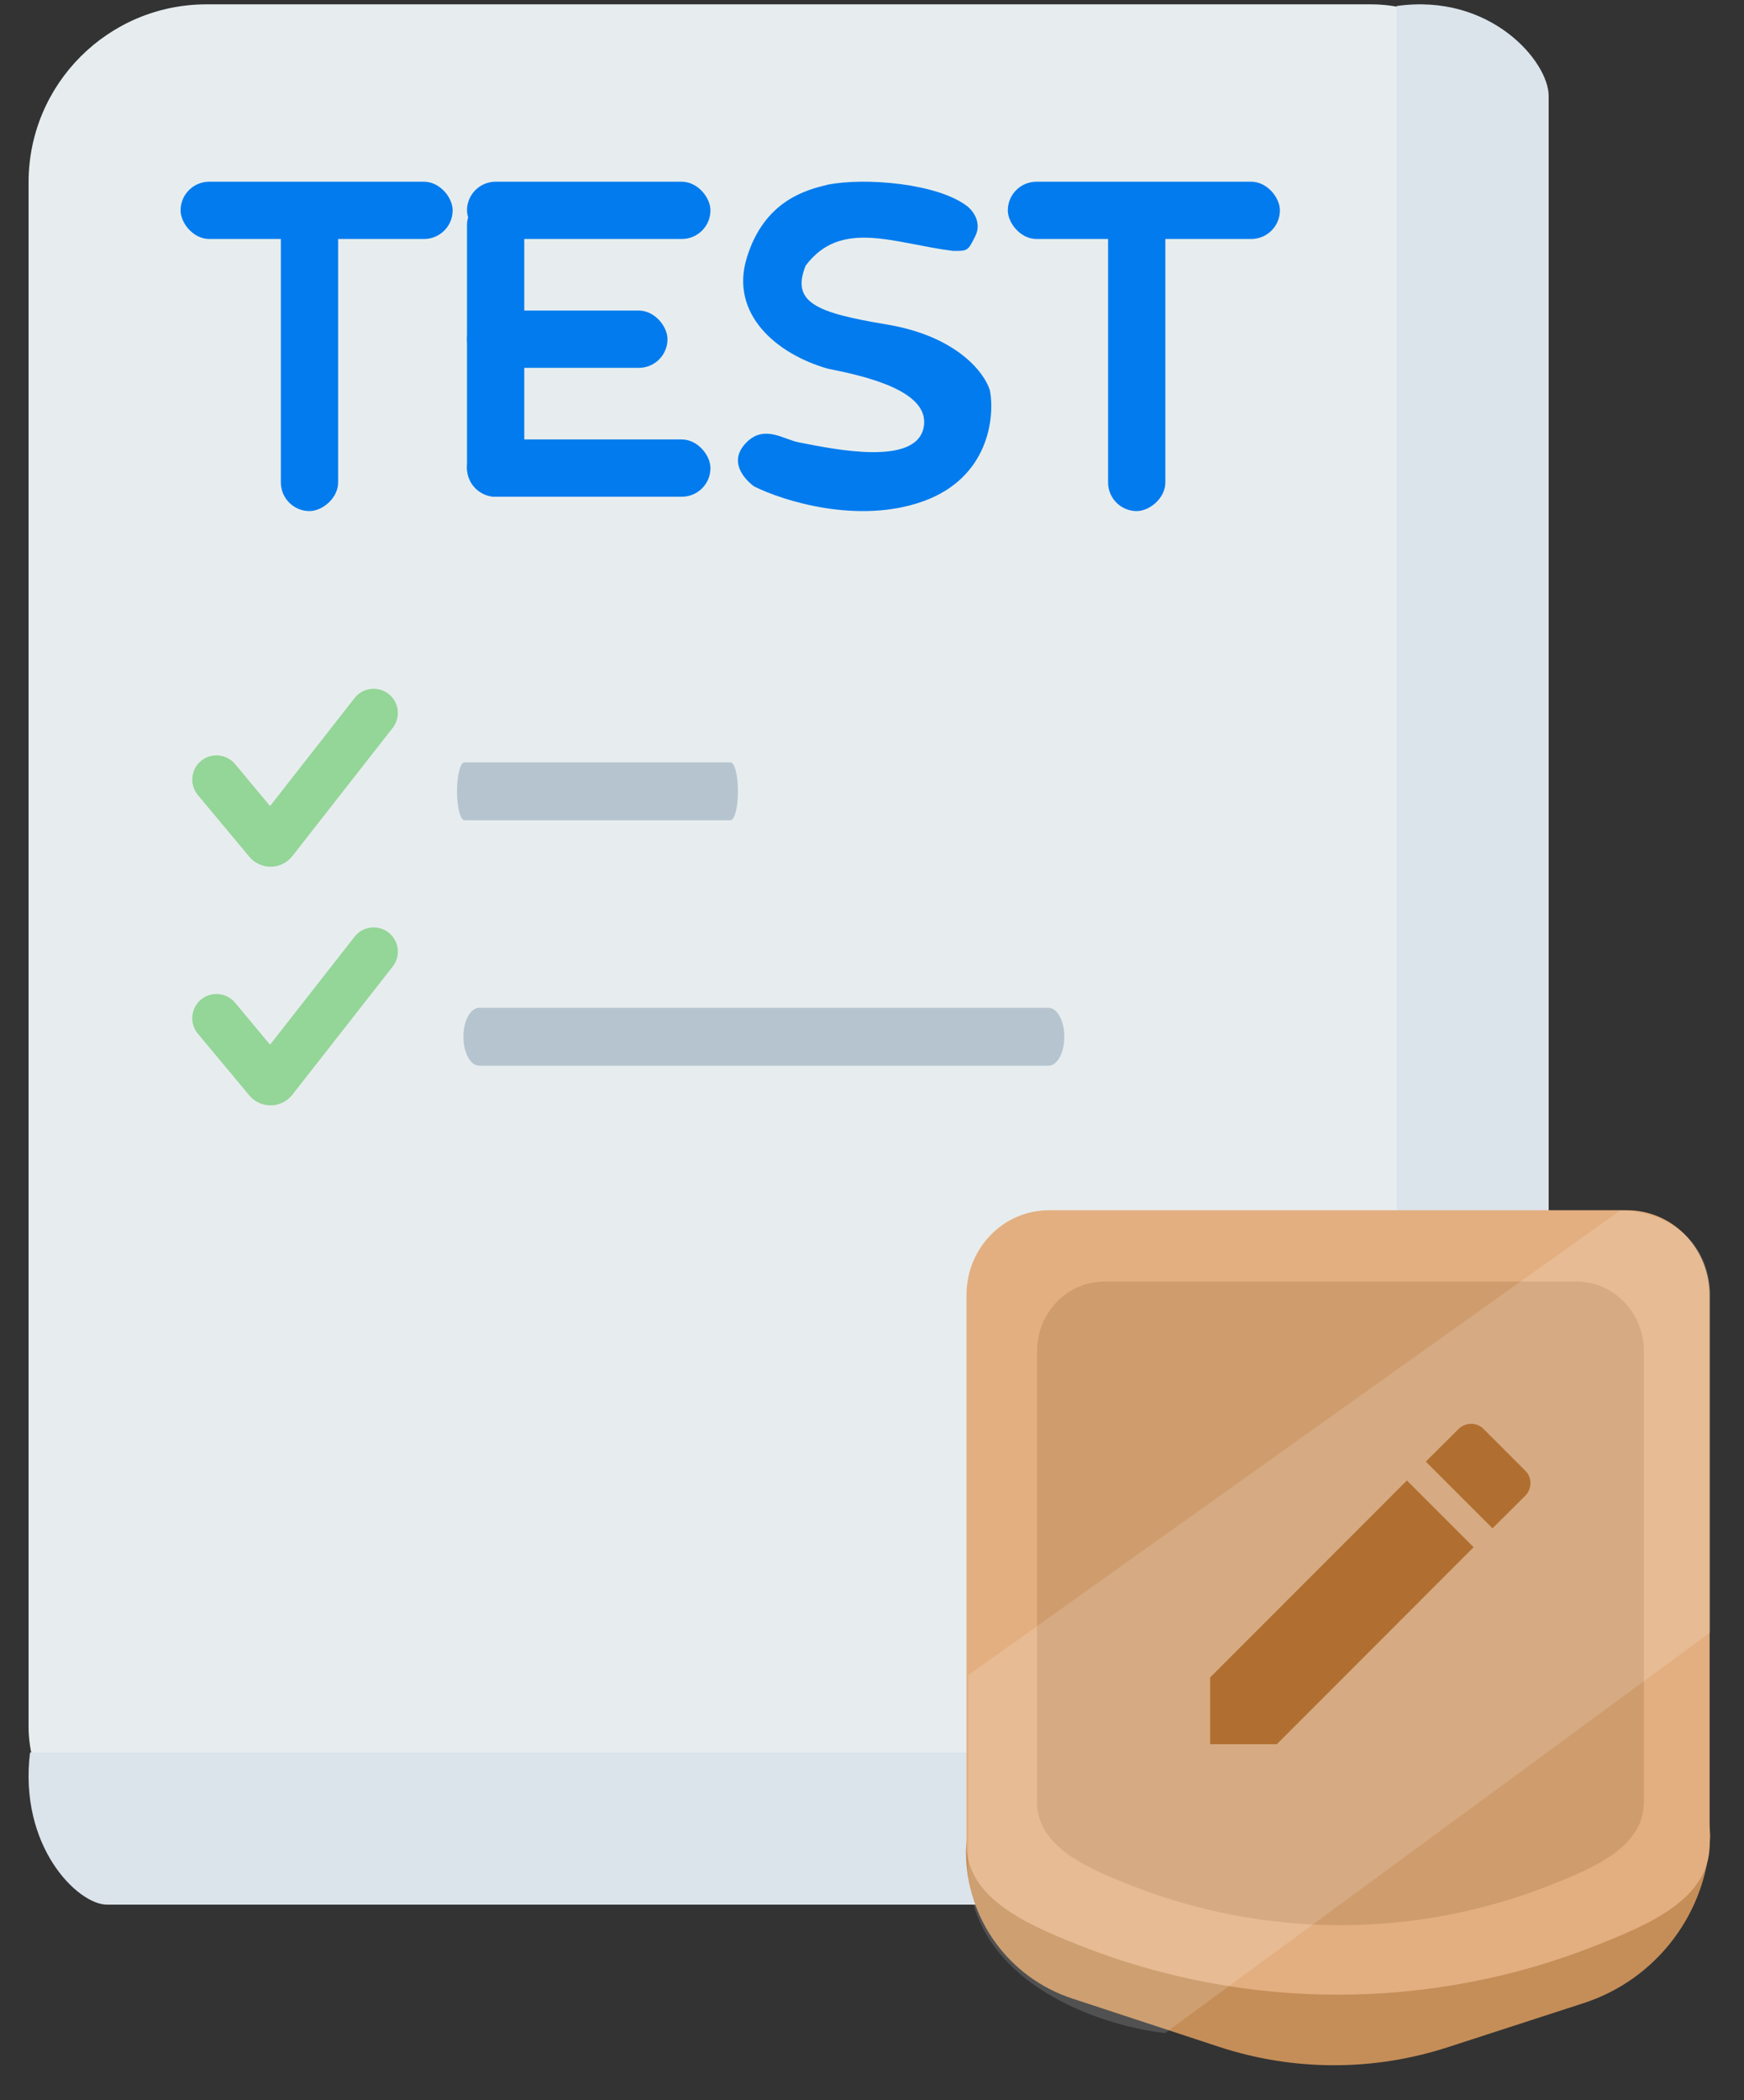 <svg width="49" height="59" viewBox="0 0 49 59" fill="none" xmlns="http://www.w3.org/2000/svg">
<rect x="0" y="0" width="49" height="59" fill="#333333" stroke="none"/>
<rect x="0.803" y="0.122" width="42.709" height="53.386" rx="5" fill="#E7EDEE"/>
<path d="M10.918 19.494C11.059 19.605 11.152 19.768 11.173 19.947C11.195 20.126 11.145 20.306 11.034 20.448L8.214 24.051C8.142 24.142 8.051 24.216 7.948 24.268C7.844 24.319 7.73 24.347 7.614 24.349C7.498 24.351 7.383 24.326 7.278 24.278C7.172 24.23 7.079 24.159 7.005 24.069L5.559 22.335C5.444 22.197 5.388 22.018 5.405 21.839C5.421 21.659 5.508 21.493 5.646 21.378C5.785 21.262 5.964 21.207 6.143 21.223C6.323 21.239 6.488 21.326 6.604 21.465L7.588 22.645L9.963 19.61C10.018 19.54 10.087 19.481 10.164 19.437C10.242 19.393 10.328 19.365 10.416 19.355C10.505 19.344 10.595 19.351 10.681 19.375C10.767 19.398 10.847 19.439 10.918 19.494Z" fill="#94D598"/>
<path d="M10.918 26.198C11.059 26.31 11.152 26.473 11.173 26.651C11.195 26.83 11.145 27.011 11.034 27.153L8.214 30.755C8.142 30.846 8.051 30.921 7.948 30.972C7.844 31.024 7.73 31.052 7.614 31.053C7.498 31.055 7.383 31.031 7.278 30.983C7.172 30.934 7.079 30.863 7.005 30.774L5.559 29.04C5.444 28.901 5.388 28.723 5.405 28.543C5.421 28.363 5.508 28.198 5.646 28.082C5.785 27.967 5.964 27.911 6.143 27.927C6.323 27.944 6.488 28.031 6.604 28.169L7.588 29.349L9.963 26.315C10.018 26.244 10.087 26.186 10.164 26.142C10.242 26.098 10.328 26.07 10.416 26.059C10.505 26.048 10.595 26.055 10.681 26.079C10.767 26.103 10.847 26.143 10.918 26.198Z" fill="#94D598"/>
<path fill-rule="evenodd" clip-rule="evenodd" d="M12.84 22.23C12.84 22.014 12.862 21.807 12.901 21.655C12.94 21.502 12.992 21.417 13.048 21.417H20.526C20.581 21.417 20.634 21.502 20.673 21.655C20.712 21.807 20.734 22.014 20.734 22.23C20.734 22.445 20.712 22.652 20.673 22.805C20.634 22.957 20.581 23.043 20.526 23.043H13.048C12.992 23.043 12.94 22.957 12.901 22.805C12.862 22.652 12.84 22.445 12.84 22.23Z" fill="#B6C4CF"/>
<path fill-rule="evenodd" clip-rule="evenodd" d="M13.02 29.126C13.02 28.911 13.066 28.704 13.15 28.551C13.233 28.399 13.346 28.313 13.464 28.313H29.46C29.578 28.313 29.691 28.399 29.774 28.551C29.858 28.704 29.904 28.911 29.904 29.126C29.904 29.342 29.858 29.549 29.774 29.701C29.691 29.854 29.578 29.94 29.46 29.94H13.464C13.346 29.94 13.233 29.854 13.15 29.701C13.066 29.549 13.02 29.342 13.02 29.126Z" fill="#B6C4CF"/>
<path d="M39.241 49.237L0.843 49.237C0.523 51.875 2.184 53.508 3.006 53.508L39.241 53.508L39.241 49.237Z" fill="#DBE3EB"/>
<path d="M34.97 46.675V49.237H39.241V44.966H36.854C35.347 44.966 34.97 46.105 34.97 46.675Z" fill="#E8EDF2"/>
<path d="M39.241 44.966V0.169C41.879 -0.204 43.512 1.733 43.512 2.693V44.966H39.241Z" fill="#DBE3EB"/>
<path d="M39.241 49.237V44.966H43.512L39.241 49.237Z" fill="#C5D3DD"/>
<path d="M34.97 53.508L39.241 49.237H34.97V53.508Z" fill="#C5D3DD"/>
<path d="M43.511 50.703V44.966L34.97 53.508H40.405C42.606 53.508 43.511 51.596 43.511 50.703Z" fill="#9FACBA"/>
<rect x="5.074" y="5.105" width="7.644" height="1.609" rx="0.805" fill="#027BEE"/>
<rect x="9.5" y="5.909" width="8.449" height="1.609" rx="0.805" transform="rotate(90 9.5 5.909)" fill="#027BEE"/>
<rect x="28.316" y="5.105" width="7.644" height="1.609" rx="0.805" fill="#027BEE"/>
<rect x="32.742" y="5.909" width="8.449" height="1.609" rx="0.805" transform="rotate(90 32.742 5.909)" fill="#027BEE"/>
<rect x="13.121" y="5.105" width="6.84" height="1.609" rx="0.805" fill="#027BEE"/>
<rect x="13.121" y="12.346" width="6.84" height="1.609" rx="0.805" fill="#027BEE"/>
<rect x="13.121" y="8.725" width="5.633" height="1.609" rx="0.805" fill="#027BEE"/>
<rect x="14.73" y="5.507" width="8.449" height="1.609" rx="0.805" transform="rotate(90 14.73 5.507)" fill="#027BEE"/>
<path d="M22.636 7.462C23.63 6.139 25.122 6.842 26.779 7.049L26.794 7.049C27.194 7.049 27.194 7.049 27.401 6.635C27.608 6.222 27.29 5.886 27.194 5.808C26.365 5.147 24.293 4.982 23.257 5.188C22.705 5.326 21.476 5.602 20.978 7.256C20.508 8.819 21.807 9.943 23.257 10.357C24.293 10.563 26.158 10.977 25.951 12.01C25.733 13.098 23.464 12.63 22.428 12.424C22.014 12.341 21.476 11.928 20.978 12.424C20.445 12.956 20.909 13.457 21.186 13.664C22.014 14.078 24.127 14.739 25.951 14.078C27.774 13.416 27.953 11.735 27.815 10.977C27.677 10.494 26.904 9.447 24.915 9.116C22.926 8.785 22.221 8.496 22.636 7.462Z" fill="#027BEE"/>
<path d="M34.25 57.502L30.122 56.144C28.342 55.558 27.14 53.897 27.14 52.023C27.14 50.898 28 49.96 29.121 49.863L44.598 48.524C46.407 48.367 47.979 49.753 48.052 51.566C47.972 53.726 46.551 55.606 44.496 56.274L40.676 57.514C38.587 58.192 36.337 58.188 34.25 57.502Z" fill="#C58E58"/>
<path d="M45.714 34H29.475C28.188 34 27.155 35.062 27.155 36.386V51.815C27.155 53.339 28.892 54.08 30.308 54.643C34.985 56.502 40.2 56.502 44.876 54.642C46.288 54.08 48.013 53.369 48.034 51.849C48.034 51.838 48.034 51.826 48.034 51.815V36.386C48.034 35.754 47.79 35.147 47.355 34.699C46.919 34.251 46.33 34 45.714 34Z" fill="#E3AF80"/>
<path d="M44.293 36.004H31.032C29.981 36.004 29.138 36.875 29.138 37.962V50.621C29.138 50.63 29.138 50.639 29.138 50.648C29.154 51.891 30.555 52.479 31.709 52.94C35.529 54.466 39.792 54.466 43.611 52.939C44.763 52.479 46.164 51.897 46.187 50.657C46.187 50.645 46.187 50.633 46.187 50.621V37.962C46.187 37.443 45.987 36.945 45.632 36.577C45.277 36.21 44.795 36.004 44.293 36.004Z" fill="#CF9C6D"/>
<path d="M45.522 34.006L27.207 47.059V52.121C26.994 55.584 30.781 56.894 32.734 57.116L48.052 45.86V36.27C47.946 34.459 46.321 34.006 45.522 34.006Z" fill="white" fill-opacity="0.15"/>
<path d="M42.854 42.021C43.049 41.826 43.049 41.501 42.854 41.316L41.684 40.146C41.499 39.951 41.174 39.951 40.979 40.146L40.059 41.061L41.934 42.936M34 47.125V49H35.875L41.404 43.466L39.529 41.591L34 47.125Z" fill="#B06F31"/>
</svg>
